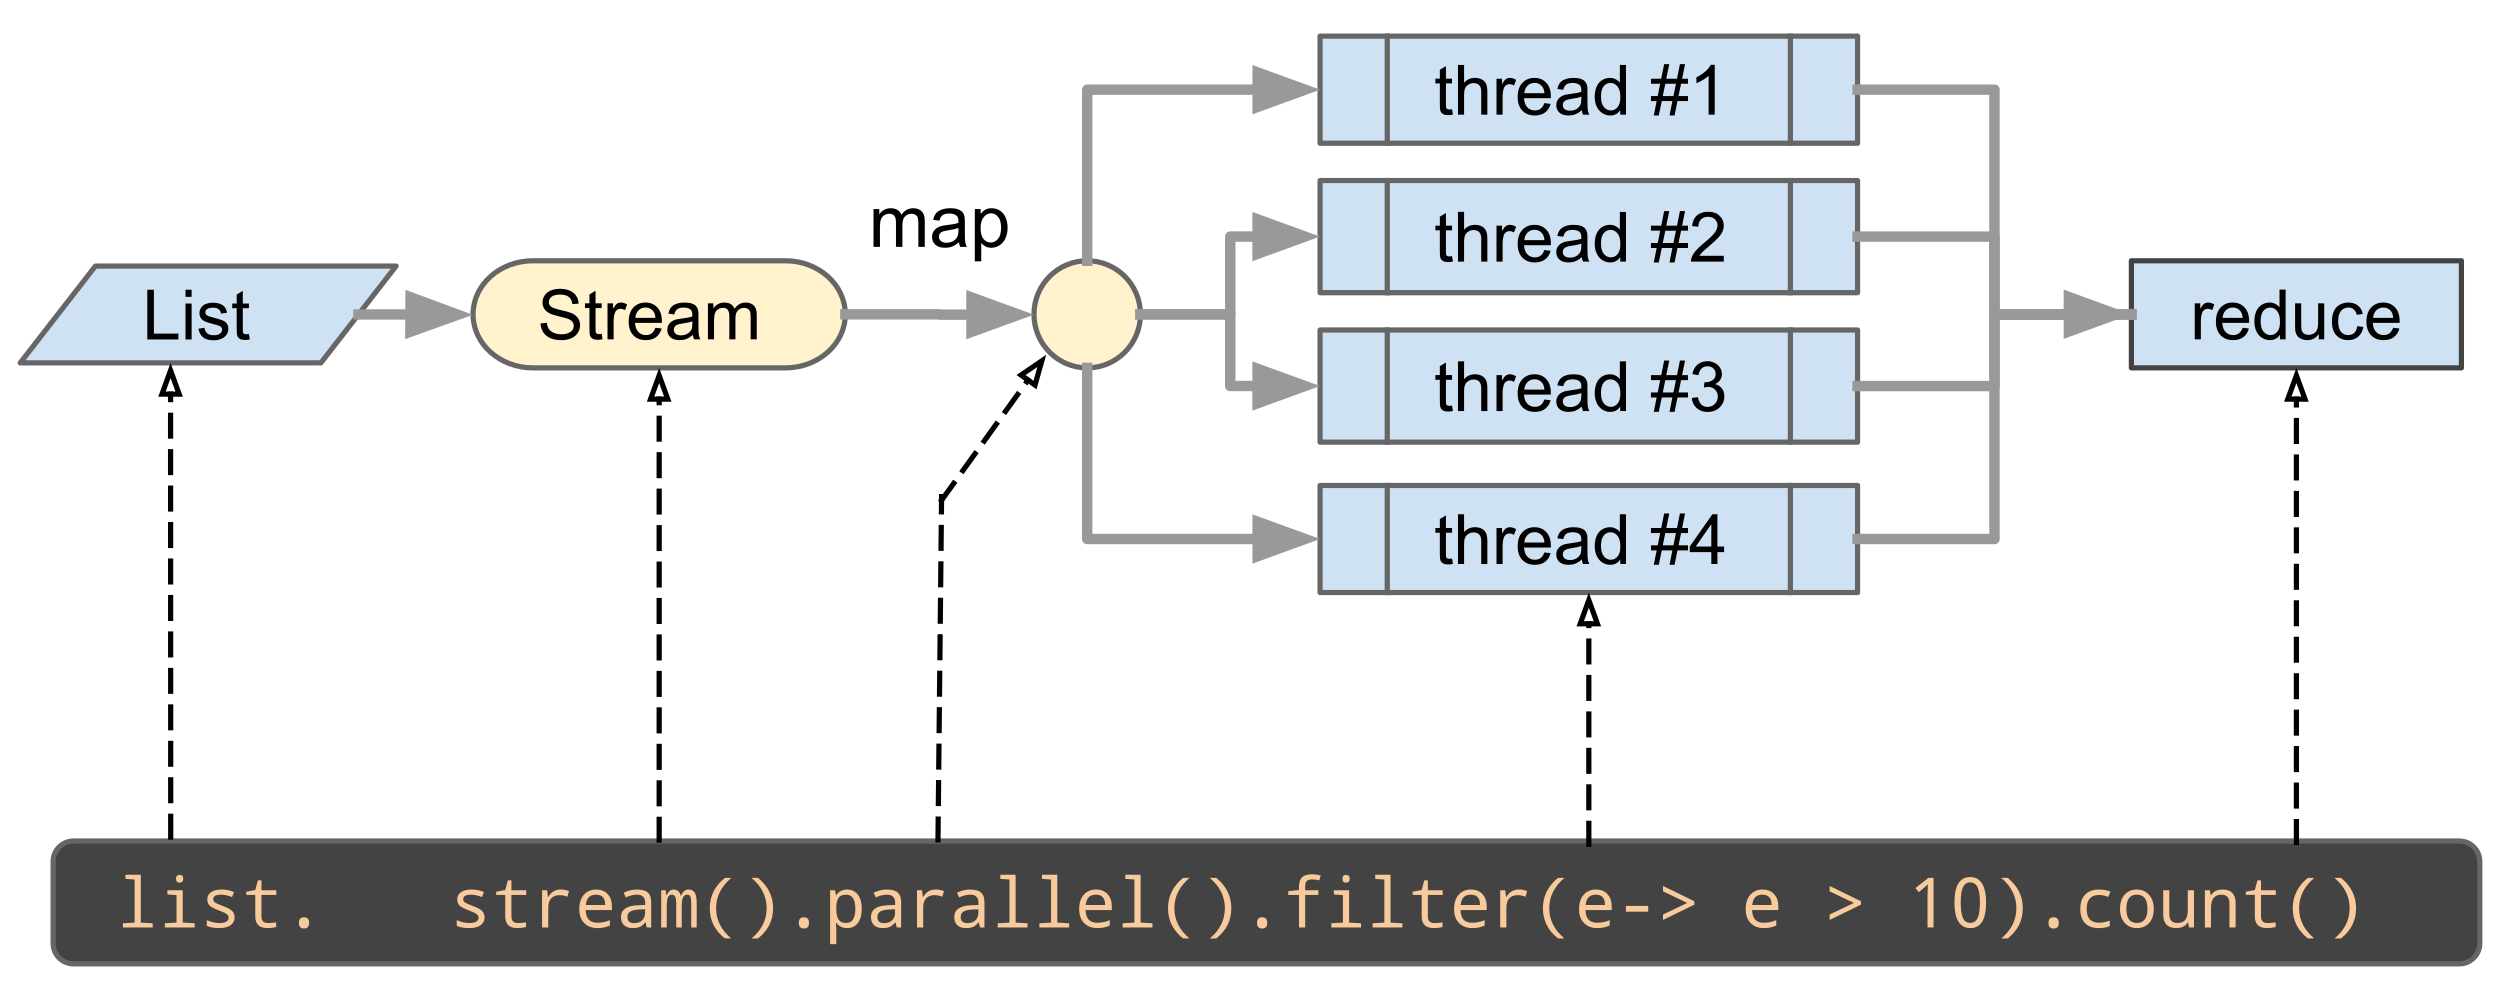 <svg version="1.1" viewBox="0.0 0.0 480.0 192.0" fill="none" stroke="none" stroke-linecap="square" stroke-miterlimit="10" xmlns:xlink="http://www.w3.org/1999/xlink" xmlns="http://www.w3.org/2000/svg"><rect x="0.0" y="0.0" width="480.0" height="192.0" fill="#808080" stroke="none"/><clipPath id="p.0"><path d="m0 0l480.0 0l0 192.0l-480.0 0l0 -192.0z" clip-rule="nonzero"/></clipPath><g clip-path="url(#p.0)"><path fill="#000000" fill-opacity="0.0" d="m0 0l480.0 0l0 192.0l-480.0 0z" fill-rule="evenodd"/><path fill="#ffffff" d="m0 0l480.0 0l0 192.0l-480.0 0z" fill-rule="evenodd"/><path fill="#cfe2f3" d="m3.882 69.673l14.432 -18.583l57.728 0l-14.432 18.583z" fill-rule="evenodd"/><path stroke="#666666" stroke-width="1.0" stroke-linejoin="round" stroke-linecap="butt" d="m3.882 69.673l14.432 -18.583l57.728 0l-14.432 18.583z" fill-rule="evenodd"/><path fill="#000000" d="m28.283 65.182l0 -9.547l1.266 0l0 8.422l4.703 0l0 1.125l-5.969 0zm7.334 -8.188l0 -1.359l1.172 0l0 1.359l-1.172 0zm0 8.188l0 -6.906l1.172 0l0 6.906l-1.172 0zm2.477 -2.063l1.156 -0.188q0.109 0.703 0.547 1.078q0.453 0.359 1.25 0.359q0.812 0 1.203 -0.328q0.391 -0.328 0.391 -0.766q0 -0.391 -0.359 -0.625q-0.234 -0.156 -1.188 -0.391q-1.297 -0.328 -1.797 -0.562q-0.484 -0.25 -0.75 -0.656q-0.25 -0.422 -0.25 -0.938q0 -0.453 0.203 -0.844q0.219 -0.406 0.578 -0.672q0.281 -0.188 0.75 -0.328q0.469 -0.141 1.016 -0.141q0.812 0 1.422 0.234q0.609 0.234 0.906 0.641q0.297 0.391 0.406 1.062l-1.141 0.156q-0.078 -0.531 -0.453 -0.828q-0.375 -0.312 -1.062 -0.312q-0.812 0 -1.156 0.266q-0.344 0.266 -0.344 0.625q0 0.234 0.141 0.422q0.156 0.188 0.453 0.312q0.172 0.062 1.031 0.297q1.25 0.328 1.734 0.547q0.5 0.203 0.781 0.609q0.281 0.406 0.281 1.0q0 0.594 -0.344 1.109q-0.344 0.516 -1.0 0.797q-0.641 0.281 -1.453 0.281q-1.344 0 -2.047 -0.562q-0.703 -0.562 -0.906 -1.656zm9.695 1.016l0.172 1.031q-0.5 0.109 -0.891 0.109q-0.641 0 -1.0 -0.203q-0.344 -0.203 -0.484 -0.531q-0.141 -0.328 -0.141 -1.391l0 -3.969l-0.859 0l0 -0.906l0.859 0l0 -1.719l1.172 -0.703l0 2.422l1.172 0l0 0.906l-1.172 0l0 4.047q0 0.5 0.047 0.641q0.062 0.141 0.203 0.234q0.141 0.078 0.406 0.078q0.203 0 0.516 -0.047z" fill-rule="nonzero"/><path fill="#fff2cc" d="m102.321 50.07l48.48 0l0 0c6.351 0 11.499 4.603 11.499 10.281c0 5.678 -5.148 10.281 -11.499 10.281l-48.48 0l0 0c-6.351 0 -11.499 -4.603 -11.499 -10.281c0 -5.678 5.148 -10.281 11.499 -10.281z" fill-rule="evenodd"/><path stroke="#666666" stroke-width="1.0" stroke-linejoin="round" stroke-linecap="butt" d="m102.321 50.07l48.48 0l0 0c6.351 0 11.499 4.603 11.499 10.281c0 5.678 -5.148 10.281 -11.499 10.281l-48.48 0l0 0c-6.351 0 -11.499 -4.603 -11.499 -10.281c0 -5.678 5.148 -10.281 11.499 -10.281z" fill-rule="evenodd"/><path fill="#000000" d="m103.784 62.088l1.203 -0.109q0.078 0.719 0.391 1.188q0.312 0.453 0.953 0.734q0.656 0.281 1.469 0.281q0.719 0 1.266 -0.219q0.562 -0.219 0.828 -0.578q0.266 -0.375 0.266 -0.828q0 -0.453 -0.266 -0.781q-0.25 -0.328 -0.844 -0.562q-0.391 -0.156 -1.703 -0.469q-1.312 -0.312 -1.844 -0.594q-0.672 -0.359 -1.016 -0.891q-0.328 -0.531 -0.328 -1.188q0 -0.719 0.406 -1.344q0.406 -0.625 1.188 -0.953q0.797 -0.328 1.766 -0.328q1.047 0 1.859 0.344q0.812 0.344 1.25 1.016q0.438 0.656 0.469 1.484l-1.203 0.094q-0.109 -0.906 -0.672 -1.359q-0.562 -0.469 -1.656 -0.469q-1.141 0 -1.672 0.422q-0.516 0.422 -0.516 1.016q0 0.516 0.359 0.844q0.375 0.328 1.906 0.688q1.547 0.344 2.109 0.594q0.844 0.391 1.234 0.984q0.391 0.578 0.391 1.359q0 0.75 -0.438 1.438q-0.422 0.672 -1.25 1.047q-0.812 0.359 -1.828 0.359q-1.297 0 -2.172 -0.375q-0.875 -0.375 -1.375 -1.125q-0.5 -0.766 -0.531 -1.719zm11.734 2.016l0.172 1.031q-0.5 0.109 -0.891 0.109q-0.641 0 -1.0 -0.203q-0.344 -0.203 -0.484 -0.531q-0.141 -0.328 -0.141 -1.391l0 -3.969l-0.859 0l0 -0.906l0.859 0l0 -1.719l1.172 -0.703l0 2.422l1.172 0l0 0.906l-1.172 0l0 4.047q0 0.5 0.047 0.641q0.062 0.141 0.203 0.234q0.141 0.078 0.406 0.078q0.203 0 0.516 -0.047zm1.125 1.047l0 -6.906l1.062 0l0 1.047q0.406 -0.734 0.734 -0.969q0.344 -0.234 0.766 -0.234q0.594 0 1.203 0.375l-0.406 1.078q-0.438 -0.25 -0.859 -0.25q-0.391 0 -0.703 0.234q-0.297 0.234 -0.422 0.641q-0.203 0.625 -0.203 1.359l0 3.625l-1.172 0zm9.188 -2.219l1.203 0.141q-0.281 1.062 -1.062 1.656q-0.766 0.578 -1.969 0.578q-1.516 0 -2.406 -0.938q-0.891 -0.937 -0.891 -2.609q0 -1.75 0.891 -2.703q0.906 -0.969 2.344 -0.969q1.391 0 2.266 0.938q0.875 0.938 0.875 2.656q0 0.109 0 0.312l-5.156 0q0.062 1.141 0.641 1.75q0.578 0.594 1.438 0.594q0.656 0 1.109 -0.328q0.453 -0.344 0.719 -1.078zm-3.844 -1.906l3.859 0q-0.078 -0.859 -0.438 -1.297q-0.562 -0.688 -1.453 -0.688q-0.812 0 -1.359 0.547q-0.547 0.531 -0.609 1.438zm11.037 3.266q-0.656 0.562 -1.266 0.797q-0.594 0.219 -1.281 0.219q-1.141 0 -1.75 -0.547q-0.609 -0.562 -0.609 -1.437q0 -0.5 0.219 -0.922q0.234 -0.422 0.609 -0.672q0.375 -0.25 0.844 -0.391q0.344 -0.078 1.047 -0.172q1.422 -0.172 2.094 -0.406q0 -0.234 0 -0.297q0 -0.719 -0.328 -1.016q-0.453 -0.391 -1.344 -0.391q-0.812 0 -1.219 0.297q-0.391 0.281 -0.578 1.016l-1.141 -0.156q0.156 -0.734 0.516 -1.188q0.359 -0.453 1.031 -0.688q0.672 -0.25 1.562 -0.25q0.891 0 1.438 0.203q0.562 0.203 0.812 0.531q0.266 0.312 0.375 0.797q0.047 0.297 0.047 1.078l0 1.562q0 1.625 0.078 2.062q0.078 0.438 0.297 0.828l-1.219 0q-0.188 -0.359 -0.234 -0.859zm-0.094 -2.609q-0.641 0.266 -1.922 0.438q-0.719 0.109 -1.016 0.25q-0.297 0.125 -0.469 0.375q-0.156 0.25 -0.156 0.547q0 0.469 0.344 0.781q0.359 0.312 1.047 0.312q0.672 0 1.203 -0.297q0.531 -0.297 0.781 -0.812q0.188 -0.391 0.188 -1.172l0 -0.422zm2.991 3.469l0 -6.906l1.047 0l0 0.969q0.328 -0.516 0.859 -0.812q0.547 -0.312 1.234 -0.312q0.781 0 1.266 0.312q0.484 0.312 0.688 0.891q0.828 -1.203 2.141 -1.203q1.031 0 1.578 0.578q0.562 0.562 0.562 1.734l0 4.75l-1.172 0l0 -4.359q0 -0.703 -0.125 -1.0q-0.109 -0.312 -0.406 -0.5q-0.297 -0.188 -0.703 -0.188q-0.719 0 -1.203 0.484q-0.484 0.484 -0.484 1.547l0 4.016l-1.172 0l0 -4.484q0 -0.781 -0.297 -1.172q-0.281 -0.391 -0.922 -0.391q-0.5 0 -0.922 0.266q-0.422 0.25 -0.609 0.75q-0.188 0.5 -0.188 1.453l0 3.578l-1.172 0z" fill-rule="nonzero"/><path fill="#fff2cc" d="m198.524 60.35l0 0c0 -5.679 4.576 -10.283 10.22 -10.283l0 0c2.711 0 5.31 1.083 7.227 3.012c1.917 1.929 2.994 4.544 2.994 7.272l0 0c0 5.679 -4.576 10.283 -10.22 10.283l0 0c-5.645 0 -10.22 -4.604 -10.22 -10.283z" fill-rule="evenodd"/><path stroke="#666666" stroke-width="1.0" stroke-linejoin="round" stroke-linecap="butt" d="m198.524 60.35l0 0c0 -5.679 4.576 -10.283 10.22 -10.283l0 0c2.711 0 5.31 1.083 7.227 3.012c1.917 1.929 2.994 4.544 2.994 7.272l0 0c0 5.679 -4.576 10.283 -10.22 10.283l0 0c-5.645 0 -10.22 -4.604 -10.22 -10.283z" fill-rule="evenodd"/><path fill="#cfe2f3" d="m253.454 6.934l103.199 0l0 20.567l-103.199 0z" fill-rule="evenodd"/><path fill="#000000" fill-opacity="0.0" d="m266.354 6.934l0 20.567m77.4 -20.567l0 20.567" fill-rule="evenodd"/><path fill="#000000" fill-opacity="0.0" d="m253.454 6.934l103.199 0l0 20.567l-103.199 0z" fill-rule="evenodd"/><path stroke="#666666" stroke-width="1.0" stroke-linejoin="round" stroke-linecap="butt" d="m266.354 6.934l0 20.567m77.4 -20.567l0 20.567" fill-rule="evenodd"/><path stroke="#666666" stroke-width="1.0" stroke-linejoin="round" stroke-linecap="butt" d="m253.454 6.934l103.199 0l0 20.567l-103.199 0z" fill-rule="evenodd"/><path fill="#000000" d="m278.791 20.971l0.172 1.031q-0.5 0.109 -0.891 0.109q-0.641 0 -1.0 -0.203q-0.344 -0.203 -0.484 -0.531q-0.141 -0.328 -0.141 -1.391l0 -3.969l-0.859 0l0 -0.906l0.859 0l0 -1.719l1.172 -0.703l0 2.422l1.172 0l0 0.906l-1.172 0l0 4.047q0 0.5 0.047 0.641q0.062 0.141 0.203 0.234q0.141 0.078 0.406 0.078q0.203 0 0.516 -0.047zm1.14 1.047l0 -9.547l1.172 0l0 3.422q0.828 -0.938 2.078 -0.938q0.766 0 1.328 0.297q0.562 0.297 0.812 0.844q0.25 0.531 0.25 1.547l0 4.375l-1.172 0l0 -4.375q0 -0.891 -0.391 -1.281q-0.375 -0.406 -1.078 -0.406q-0.516 0 -0.984 0.281q-0.453 0.266 -0.656 0.734q-0.188 0.453 -0.188 1.266l0 3.781l-1.172 0zm7.397 0l0 -6.906l1.062 0l0 1.047q0.406 -0.734 0.734 -0.969q0.344 -0.234 0.766 -0.234q0.594 0 1.203 0.375l-0.406 1.078q-0.438 -0.25 -0.859 -0.25q-0.391 0 -0.703 0.234q-0.297 0.234 -0.422 0.641q-0.203 0.625 -0.203 1.359l0 3.625l-1.172 0zm9.188 -2.219l1.203 0.141q-0.281 1.062 -1.062 1.656q-0.766 0.578 -1.969 0.578q-1.516 0 -2.406 -0.938q-0.891 -0.938 -0.891 -2.609q0 -1.75 0.891 -2.703q0.906 -0.969 2.344 -0.969q1.391 0 2.266 0.938q0.875 0.937 0.875 2.656q0 0.109 0 0.312l-5.156 0q0.062 1.141 0.641 1.75q0.578 0.594 1.438 0.594q0.656 0 1.109 -0.328q0.453 -0.344 0.719 -1.078zm-3.844 -1.906l3.859 0q-0.078 -0.859 -0.438 -1.297q-0.562 -0.687 -1.453 -0.687q-0.812 0 -1.359 0.547q-0.547 0.531 -0.609 1.438zm11.037 3.266q-0.656 0.562 -1.266 0.797q-0.594 0.219 -1.281 0.219q-1.141 0 -1.75 -0.547q-0.609 -0.562 -0.609 -1.438q0 -0.5 0.219 -0.922q0.234 -0.422 0.609 -0.672q0.375 -0.25 0.844 -0.391q0.344 -0.078 1.047 -0.172q1.422 -0.172 2.094 -0.406q0 -0.234 0 -0.297q0 -0.719 -0.328 -1.016q-0.453 -0.391 -1.344 -0.391q-0.812 0 -1.219 0.297q-0.391 0.281 -0.578 1.016l-1.141 -0.156q0.156 -0.734 0.516 -1.187q0.359 -0.453 1.031 -0.688q0.672 -0.25 1.562 -0.25q0.891 0 1.438 0.203q0.562 0.203 0.812 0.531q0.266 0.312 0.375 0.797q0.047 0.297 0.047 1.078l0 1.562q0 1.625 0.078 2.062q0.078 0.438 0.297 0.828l-1.219 0q-0.188 -0.359 -0.234 -0.859zm-0.094 -2.609q-0.641 0.266 -1.922 0.438q-0.719 0.109 -1.016 0.25q-0.297 0.125 -0.469 0.375q-0.156 0.25 -0.156 0.547q0 0.469 0.344 0.781q0.359 0.312 1.047 0.312q0.672 0 1.203 -0.297q0.531 -0.297 0.781 -0.812q0.188 -0.391 0.188 -1.172l0 -0.422zm7.475 3.469l0 -0.875q-0.656 1.031 -1.938 1.031q-0.812 0 -1.516 -0.453q-0.688 -0.453 -1.078 -1.266q-0.375 -0.828 -0.375 -1.891q0 -1.031 0.344 -1.875q0.344 -0.844 1.031 -1.281q0.703 -0.453 1.547 -0.453q0.625 0 1.109 0.266q0.5 0.25 0.797 0.672l0 -3.422l1.172 0l0 9.547l-1.094 0zm-3.703 -3.453q0 1.328 0.562 1.984q0.562 0.656 1.328 0.656q0.766 0 1.297 -0.625q0.531 -0.625 0.531 -1.906q0 -1.422 -0.547 -2.078q-0.547 -0.672 -1.344 -0.672q-0.781 0 -1.312 0.641q-0.516 0.625 -0.516 2.0zm10.131 3.609l0.562 -2.766l-1.094 0l0 -0.969l1.297 0l0.469 -2.359l-1.766 0l0 -0.969l1.969 0l0.562 -2.797l0.984 0l-0.578 2.797l2.062 0l0.562 -2.797l0.984 0l-0.562 2.797l1.125 0l0 0.969l-1.328 0l-0.484 2.359l1.812 0l0 0.969l-2.016 0l-0.562 2.766l-0.969 0l0.547 -2.766l-2.031 0l-0.578 2.766l-0.969 0zm1.734 -3.734l2.047 0l0.484 -2.359l-2.047 0l-0.484 2.359zm9.975 3.578l-1.172 0l0 -7.469q-0.422 0.406 -1.109 0.812q-0.688 0.406 -1.234 0.609l0 -1.141q0.984 -0.453 1.719 -1.109q0.734 -0.672 1.031 -1.281l0.766 0l0 9.578z" fill-rule="nonzero"/><path fill="#cfe2f3" d="m409.228 50.069l63.362 0l0 20.562l-63.362 0z" fill-rule="evenodd"/><path stroke="#434343" stroke-width="1.0" stroke-linejoin="round" stroke-linecap="butt" d="m409.228 50.069l63.362 0l0 20.562l-63.362 0z" fill-rule="evenodd"/><path fill="#000000" d="m421.393 65.15l0 -6.906l1.062 0l0 1.047q0.406 -0.734 0.734 -0.969q0.344 -0.234 0.766 -0.234q0.594 0 1.203 0.375l-0.406 1.078q-0.438 -0.25 -0.859 -0.25q-0.391 0 -0.703 0.234q-0.297 0.234 -0.422 0.641q-0.203 0.625 -0.203 1.359l0 3.625l-1.172 0zm9.188 -2.219l1.203 0.141q-0.281 1.062 -1.062 1.656q-0.766 0.578 -1.969 0.578q-1.516 0 -2.406 -0.938q-0.891 -0.938 -0.891 -2.609q0 -1.75 0.891 -2.703q0.906 -0.969 2.344 -0.969q1.391 0 2.266 0.938q0.875 0.938 0.875 2.656q0 0.109 0 0.312l-5.156 0q0.062 1.141 0.641 1.75q0.578 0.594 1.438 0.594q0.656 0 1.109 -0.328q0.453 -0.344 0.719 -1.078zm-3.844 -1.906l3.859 0q-0.078 -0.859 -0.438 -1.297q-0.562 -0.688 -1.453 -0.688q-0.812 0 -1.359 0.547q-0.547 0.531 -0.609 1.438zm11.006 4.125l0 -0.875q-0.656 1.031 -1.938 1.031q-0.812 0 -1.516 -0.453q-0.688 -0.453 -1.078 -1.266q-0.375 -0.828 -0.375 -1.891q0 -1.031 0.344 -1.875q0.344 -0.844 1.031 -1.281q0.703 -0.453 1.547 -0.453q0.625 0 1.109 0.266q0.5 0.25 0.797 0.672l0 -3.422l1.172 0l0 9.547l-1.094 0zm-3.703 -3.453q0 1.328 0.562 1.984q0.562 0.656 1.328 0.656q0.766 0 1.297 -0.625q0.531 -0.625 0.531 -1.906q0 -1.422 -0.547 -2.078q-0.547 -0.672 -1.344 -0.672q-0.781 0 -1.312 0.641q-0.516 0.625 -0.516 2.0zm11.162 3.453l0 -1.016q-0.812 1.172 -2.188 1.172q-0.609 0 -1.141 -0.234q-0.531 -0.234 -0.797 -0.578q-0.25 -0.359 -0.359 -0.875q-0.062 -0.344 -0.062 -1.094l0 -4.281l1.172 0l0 3.828q0 0.922 0.062 1.234q0.109 0.469 0.469 0.734q0.359 0.25 0.891 0.25q0.516 0 0.984 -0.266q0.469 -0.266 0.656 -0.734q0.188 -0.469 0.188 -1.344l0 -3.703l1.172 0l0 6.906l-1.047 0zm7.397 -2.531l1.156 0.156q-0.188 1.188 -0.969 1.859q-0.781 0.672 -1.922 0.672q-1.406 0 -2.281 -0.922q-0.859 -0.938 -0.859 -2.656q0 -1.125 0.375 -1.969q0.375 -0.844 1.125 -1.25q0.766 -0.422 1.656 -0.422q1.125 0 1.844 0.578q0.719 0.562 0.922 1.609l-1.141 0.172q-0.172 -0.703 -0.594 -1.047q-0.406 -0.359 -0.984 -0.359q-0.891 0 -1.453 0.641q-0.547 0.641 -0.547 2.0q0 1.406 0.531 2.031q0.547 0.625 1.406 0.625q0.688 0 1.141 -0.422q0.469 -0.422 0.594 -1.297zm6.883 0.312l1.203 0.141q-0.281 1.062 -1.062 1.656q-0.766 0.578 -1.969 0.578q-1.516 0 -2.406 -0.938q-0.891 -0.938 -0.891 -2.609q0 -1.75 0.891 -2.703q0.906 -0.969 2.344 -0.969q1.391 0 2.266 0.938q0.875 0.938 0.875 2.656q0 0.109 0 0.312l-5.156 0q0.062 1.141 0.641 1.75q0.578 0.594 1.438 0.594q0.656 0 1.109 -0.328q0.453 -0.344 0.719 -1.078zm-3.844 -1.906l3.859 0q-0.078 -0.859 -0.438 -1.297q-0.562 -0.688 -1.453 -0.688q-0.812 0 -1.359 0.547q-0.547 0.531 -0.609 1.438z" fill-rule="nonzero"/><path fill="#000000" fill-opacity="0.0" d="m208.744 50.067l0 -32.85l44.724 0" fill-rule="evenodd"/><path stroke="#999999" stroke-width="2.0" stroke-linejoin="round" stroke-linecap="butt" d="m208.744 50.067l0 -32.85l32.724 0" fill-rule="evenodd"/><path fill="#999999" stroke="#999999" stroke-width="2.0" stroke-linecap="butt" d="m241.469 20.52l9.076 -3.303l-9.076 -3.303z" fill-rule="evenodd"/><path fill="#cfe2f3" d="m253.454 34.664l103.199 0l0 21.533l-103.199 0z" fill-rule="evenodd"/><path fill="#000000" fill-opacity="0.0" d="m266.354 34.664l0 21.533m77.4 -21.533l0 21.533" fill-rule="evenodd"/><path fill="#000000" fill-opacity="0.0" d="m253.454 34.664l103.199 0l0 21.533l-103.199 0z" fill-rule="evenodd"/><path stroke="#666666" stroke-width="1.0" stroke-linejoin="round" stroke-linecap="butt" d="m266.354 34.664l0 21.533m77.4 -21.533l0 21.533" fill-rule="evenodd"/><path stroke="#666666" stroke-width="1.0" stroke-linejoin="round" stroke-linecap="butt" d="m253.454 34.664l103.199 0l0 21.533l-103.199 0z" fill-rule="evenodd"/><path fill="#000000" d="m278.791 49.184l0.172 1.031q-0.5 0.109 -0.891 0.109q-0.641 0 -1.0 -0.203q-0.344 -0.203 -0.484 -0.531q-0.141 -0.328 -0.141 -1.391l0 -3.969l-0.859 0l0 -0.906l0.859 0l0 -1.719l1.172 -0.703l0 2.422l1.172 0l0 0.906l-1.172 0l0 4.047q0 0.5 0.047 0.641q0.062 0.141 0.203 0.234q0.141 0.078 0.406 0.078q0.203 0 0.516 -0.047zm1.14 1.047l0 -9.547l1.172 0l0 3.422q0.828 -0.938 2.078 -0.938q0.766 0 1.328 0.297q0.562 0.297 0.812 0.844q0.25 0.531 0.25 1.547l0 4.375l-1.172 0l0 -4.375q0 -0.891 -0.391 -1.281q-0.375 -0.406 -1.078 -0.406q-0.516 0 -0.984 0.281q-0.453 0.266 -0.656 0.734q-0.188 0.453 -0.188 1.266l0 3.781l-1.172 0zm7.397 0l0 -6.906l1.062 0l0 1.047q0.406 -0.734 0.734 -0.969q0.344 -0.234 0.766 -0.234q0.594 0 1.203 0.375l-0.406 1.078q-0.438 -0.25 -0.859 -0.25q-0.391 0 -0.703 0.234q-0.297 0.234 -0.422 0.641q-0.203 0.625 -0.203 1.359l0 3.625l-1.172 0zm9.188 -2.219l1.203 0.141q-0.281 1.062 -1.062 1.656q-0.766 0.578 -1.969 0.578q-1.516 0 -2.406 -0.938q-0.891 -0.938 -0.891 -2.609q0 -1.75 0.891 -2.703q0.906 -0.969 2.344 -0.969q1.391 0 2.266 0.938q0.875 0.938 0.875 2.656q0 0.109 0 0.312l-5.156 0q0.062 1.141 0.641 1.75q0.578 0.594 1.438 0.594q0.656 0 1.109 -0.328q0.453 -0.344 0.719 -1.078zm-3.844 -1.906l3.859 0q-0.078 -0.859 -0.438 -1.297q-0.562 -0.688 -1.453 -0.688q-0.812 0 -1.359 0.547q-0.547 0.531 -0.609 1.438zm11.037 3.266q-0.656 0.562 -1.266 0.797q-0.594 0.219 -1.281 0.219q-1.141 0 -1.75 -0.547q-0.609 -0.562 -0.609 -1.438q0 -0.5 0.219 -0.922q0.234 -0.422 0.609 -0.672q0.375 -0.25 0.844 -0.391q0.344 -0.078 1.047 -0.172q1.422 -0.172 2.094 -0.406q0 -0.234 0 -0.297q0 -0.719 -0.328 -1.016q-0.453 -0.391 -1.344 -0.391q-0.812 0 -1.219 0.297q-0.391 0.281 -0.578 1.016l-1.141 -0.156q0.156 -0.734 0.516 -1.188q0.359 -0.453 1.031 -0.688q0.672 -0.25 1.562 -0.25q0.891 0 1.438 0.203q0.562 0.203 0.812 0.531q0.266 0.312 0.375 0.797q0.047 0.297 0.047 1.078l0 1.562q0 1.625 0.078 2.062q0.078 0.438 0.297 0.828l-1.219 0q-0.188 -0.359 -0.234 -0.859zm-0.094 -2.609q-0.641 0.266 -1.922 0.438q-0.719 0.109 -1.016 0.25q-0.297 0.125 -0.469 0.375q-0.156 0.25 -0.156 0.547q0 0.469 0.344 0.781q0.359 0.312 1.047 0.312q0.672 0 1.203 -0.297q0.531 -0.297 0.781 -0.812q0.188 -0.391 0.188 -1.172l0 -0.422zm7.475 3.469l0 -0.875q-0.656 1.031 -1.938 1.031q-0.812 0 -1.516 -0.453q-0.688 -0.453 -1.078 -1.266q-0.375 -0.828 -0.375 -1.891q0 -1.031 0.344 -1.875q0.344 -0.844 1.031 -1.281q0.703 -0.453 1.547 -0.453q0.625 0 1.109 0.266q0.5 0.25 0.797 0.672l0 -3.422l1.172 0l0 9.547l-1.094 0zm-3.703 -3.453q0 1.328 0.562 1.984q0.562 0.656 1.328 0.656q0.766 0 1.297 -0.625q0.531 -0.625 0.531 -1.906q0 -1.422 -0.547 -2.078q-0.547 -0.672 -1.344 -0.672q-0.781 0 -1.312 0.641q-0.516 0.625 -0.516 2.0zm10.131 3.609l0.562 -2.766l-1.094 0l0 -0.969l1.297 0l0.469 -2.359l-1.766 0l0 -0.969l1.969 0l0.562 -2.797l0.984 0l-0.578 2.797l2.062 0l0.562 -2.797l0.984 0l-0.562 2.797l1.125 0l0 0.969l-1.328 0l-0.484 2.359l1.812 0l0 0.969l-2.016 0l-0.562 2.766l-0.969 0l0.547 -2.766l-2.031 0l-0.578 2.766l-0.969 0zm1.734 -3.734l2.047 0l0.484 -2.359l-2.047 0l-0.484 2.359zm11.709 2.453l0 1.125l-6.297 0q-0.016 -0.422 0.141 -0.812q0.234 -0.641 0.766 -1.266q0.531 -0.625 1.531 -1.453q1.562 -1.266 2.109 -2.016q0.547 -0.75 0.547 -1.406q0 -0.703 -0.5 -1.172q-0.5 -0.484 -1.297 -0.484q-0.859 0 -1.375 0.516q-0.5 0.5 -0.5 1.391l-1.203 -0.109q0.125 -1.359 0.922 -2.062q0.812 -0.703 2.172 -0.703q1.375 0 2.172 0.766q0.812 0.75 0.812 1.875q0 0.578 -0.234 1.141q-0.234 0.547 -0.781 1.156q-0.547 0.609 -1.812 1.672q-1.047 0.891 -1.359 1.219q-0.297 0.312 -0.484 0.625l4.672 0z" fill-rule="nonzero"/><path fill="#cfe2f3" d="m253.454 63.36l103.199 0l0 21.533l-103.199 0z" fill-rule="evenodd"/><path fill="#000000" fill-opacity="0.0" d="m266.354 63.36l0 21.533m77.4 -21.533l0 21.533" fill-rule="evenodd"/><path fill="#000000" fill-opacity="0.0" d="m253.454 63.36l103.199 0l0 21.533l-103.199 0z" fill-rule="evenodd"/><path stroke="#666666" stroke-width="1.0" stroke-linejoin="round" stroke-linecap="butt" d="m266.354 63.36l0 21.533m77.4 -21.533l0 21.533" fill-rule="evenodd"/><path stroke="#666666" stroke-width="1.0" stroke-linejoin="round" stroke-linecap="butt" d="m253.454 63.36l103.199 0l0 21.533l-103.199 0z" fill-rule="evenodd"/><path fill="#000000" d="m278.791 77.879l0.172 1.031q-0.5 0.109 -0.891 0.109q-0.641 0 -1.0 -0.203q-0.344 -0.203 -0.484 -0.531q-0.141 -0.328 -0.141 -1.391l0 -3.969l-0.859 0l0 -0.906l0.859 0l0 -1.719l1.172 -0.703l0 2.422l1.172 0l0 0.906l-1.172 0l0 4.047q0 0.5 0.047 0.641q0.062 0.141 0.203 0.234q0.141 0.078 0.406 0.078q0.203 0 0.516 -0.047zm1.14 1.047l0 -9.547l1.172 0l0 3.422q0.828 -0.938 2.078 -0.938q0.766 0 1.328 0.297q0.562 0.297 0.812 0.844q0.25 0.531 0.25 1.547l0 4.375l-1.172 0l0 -4.375q0 -0.891 -0.391 -1.281q-0.375 -0.406 -1.078 -0.406q-0.516 0 -0.984 0.281q-0.453 0.266 -0.656 0.734q-0.188 0.453 -0.188 1.266l0 3.781l-1.172 0zm7.397 0l0 -6.906l1.062 0l0 1.047q0.406 -0.734 0.734 -0.969q0.344 -0.234 0.766 -0.234q0.594 0 1.203 0.375l-0.406 1.078q-0.438 -0.25 -0.859 -0.25q-0.391 0 -0.703 0.234q-0.297 0.234 -0.422 0.641q-0.203 0.625 -0.203 1.359l0 3.625l-1.172 0zm9.188 -2.219l1.203 0.141q-0.281 1.062 -1.062 1.656q-0.766 0.578 -1.969 0.578q-1.516 0 -2.406 -0.938q-0.891 -0.938 -0.891 -2.609q0 -1.75 0.891 -2.703q0.906 -0.969 2.344 -0.969q1.391 0 2.266 0.938q0.875 0.938 0.875 2.656q0 0.109 0 0.312l-5.156 0q0.062 1.141 0.641 1.75q0.578 0.594 1.438 0.594q0.656 0 1.109 -0.328q0.453 -0.344 0.719 -1.078zm-3.844 -1.906l3.859 0q-0.078 -0.859 -0.438 -1.297q-0.562 -0.688 -1.453 -0.688q-0.812 0 -1.359 0.547q-0.547 0.531 -0.609 1.438zm11.037 3.266q-0.656 0.562 -1.266 0.797q-0.594 0.219 -1.281 0.219q-1.141 0 -1.75 -0.547q-0.609 -0.562 -0.609 -1.438q0 -0.5 0.219 -0.922q0.234 -0.422 0.609 -0.672q0.375 -0.25 0.844 -0.391q0.344 -0.078 1.047 -0.172q1.422 -0.172 2.094 -0.406q0 -0.234 0 -0.297q0 -0.719 -0.328 -1.016q-0.453 -0.391 -1.344 -0.391q-0.812 0 -1.219 0.297q-0.391 0.281 -0.578 1.016l-1.141 -0.156q0.156 -0.734 0.516 -1.188q0.359 -0.453 1.031 -0.688q0.672 -0.25 1.562 -0.25q0.891 0 1.438 0.203q0.562 0.203 0.812 0.531q0.266 0.312 0.375 0.797q0.047 0.297 0.047 1.078l0 1.562q0 1.625 0.078 2.062q0.078 0.438 0.297 0.828l-1.219 0q-0.188 -0.359 -0.234 -0.859zm-0.094 -2.609q-0.641 0.266 -1.922 0.438q-0.719 0.109 -1.016 0.25q-0.297 0.125 -0.469 0.375q-0.156 0.25 -0.156 0.547q0 0.469 0.344 0.781q0.359 0.312 1.047 0.312q0.672 0 1.203 -0.297q0.531 -0.297 0.781 -0.812q0.188 -0.391 0.188 -1.172l0 -0.422zm7.475 3.469l0 -0.875q-0.656 1.031 -1.938 1.031q-0.812 0 -1.516 -0.453q-0.688 -0.453 -1.078 -1.266q-0.375 -0.828 -0.375 -1.891q0 -1.031 0.344 -1.875q0.344 -0.844 1.031 -1.281q0.703 -0.453 1.547 -0.453q0.625 0 1.109 0.266q0.5 0.25 0.797 0.672l0 -3.422l1.172 0l0 9.547l-1.094 0zm-3.703 -3.453q0 1.328 0.562 1.984q0.562 0.656 1.328 0.656q0.766 0 1.297 -0.625q0.531 -0.625 0.531 -1.906q0 -1.422 -0.547 -2.078q-0.547 -0.672 -1.344 -0.672q-0.781 0 -1.312 0.641q-0.516 0.625 -0.516 2.0zm10.131 3.609l0.562 -2.766l-1.094 0l0 -0.969l1.297 0l0.469 -2.359l-1.766 0l0 -0.969l1.969 0l0.562 -2.797l0.984 0l-0.578 2.797l2.062 0l0.562 -2.797l0.984 0l-0.562 2.797l1.125 0l0 0.969l-1.328 0l-0.484 2.359l1.812 0l0 0.969l-2.016 0l-0.562 2.766l-0.969 0l0.547 -2.766l-2.031 0l-0.578 2.766l-0.969 0zm1.734 -3.734l2.047 0l0.484 -2.359l-2.047 0l-0.484 2.359zm5.569 1.062l1.172 -0.156q0.203 1.0 0.688 1.438q0.484 0.438 1.172 0.438q0.828 0 1.391 -0.578q0.578 -0.578 0.578 -1.422q0 -0.797 -0.531 -1.312q-0.516 -0.531 -1.328 -0.531q-0.344 0 -0.828 0.125l0.125 -1.031q0.125 0.016 0.188 0.016q0.75 0 1.344 -0.391q0.609 -0.391 0.609 -1.203q0 -0.641 -0.438 -1.062q-0.438 -0.422 -1.125 -0.422q-0.688 0 -1.141 0.438q-0.453 0.422 -0.594 1.281l-1.172 -0.219q0.219 -1.172 0.984 -1.812q0.766 -0.656 1.891 -0.656q0.781 0 1.438 0.344q0.656 0.328 1.0 0.906q0.359 0.578 0.359 1.234q0 0.609 -0.344 1.125q-0.328 0.5 -0.969 0.797q0.844 0.203 1.312 0.828q0.469 0.609 0.469 1.531q0 1.25 -0.922 2.125q-0.906 0.859 -2.297 0.859q-1.25 0 -2.094 -0.75q-0.828 -0.75 -0.938 -1.938z" fill-rule="nonzero"/><path fill="#cfe2f3" d="m253.454 93.206l103.199 0l0 20.562l-103.199 0z" fill-rule="evenodd"/><path fill="#000000" fill-opacity="0.0" d="m266.354 93.206l0 20.562m77.4 -20.562l0 20.562" fill-rule="evenodd"/><path fill="#000000" fill-opacity="0.0" d="m253.454 93.206l103.199 0l0 20.562l-103.199 0z" fill-rule="evenodd"/><path stroke="#666666" stroke-width="1.0" stroke-linejoin="round" stroke-linecap="butt" d="m266.354 93.206l0 20.562m77.4 -20.562l0 20.562" fill-rule="evenodd"/><path stroke="#666666" stroke-width="1.0" stroke-linejoin="round" stroke-linecap="butt" d="m253.454 93.206l103.199 0l0 20.562l-103.199 0z" fill-rule="evenodd"/><path fill="#000000" d="m278.791 107.24l0.172 1.031q-0.5 0.109 -0.891 0.109q-0.641 0 -1.0 -0.203q-0.344 -0.203 -0.484 -0.531q-0.141 -0.328 -0.141 -1.391l0 -3.969l-0.859 0l0 -0.906l0.859 0l0 -1.719l1.172 -0.703l0 2.422l1.172 0l0 0.906l-1.172 0l0 4.047q0 0.5 0.047 0.641q0.062 0.141 0.203 0.234q0.141 0.078 0.406 0.078q0.203 0 0.516 -0.047zm1.14 1.047l0 -9.547l1.172 0l0 3.422q0.828 -0.938 2.078 -0.938q0.766 0 1.328 0.297q0.562 0.297 0.812 0.844q0.25 0.531 0.25 1.547l0 4.375l-1.172 0l0 -4.375q0 -0.891 -0.391 -1.281q-0.375 -0.406 -1.078 -0.406q-0.516 0 -0.984 0.281q-0.453 0.266 -0.656 0.734q-0.188 0.453 -0.188 1.266l0 3.781l-1.172 0zm7.397 0l0 -6.906l1.062 0l0 1.047q0.406 -0.734 0.734 -0.969q0.344 -0.234 0.766 -0.234q0.594 0 1.203 0.375l-0.406 1.078q-0.438 -0.25 -0.859 -0.25q-0.391 0 -0.703 0.234q-0.297 0.234 -0.422 0.641q-0.203 0.625 -0.203 1.359l0 3.625l-1.172 0zm9.188 -2.219l1.203 0.141q-0.281 1.062 -1.062 1.656q-0.766 0.578 -1.969 0.578q-1.516 0 -2.406 -0.938q-0.891 -0.938 -0.891 -2.609q0 -1.75 0.891 -2.703q0.906 -0.969 2.344 -0.969q1.391 0 2.266 0.938q0.875 0.938 0.875 2.656q0 0.109 0 0.312l-5.156 0q0.062 1.141 0.641 1.75q0.578 0.594 1.438 0.594q0.656 0 1.109 -0.328q0.453 -0.344 0.719 -1.078zm-3.844 -1.906l3.859 0q-0.078 -0.859 -0.438 -1.297q-0.562 -0.688 -1.453 -0.688q-0.812 0 -1.359 0.547q-0.547 0.531 -0.609 1.438zm11.037 3.266q-0.656 0.562 -1.266 0.797q-0.594 0.219 -1.281 0.219q-1.141 0 -1.75 -0.547q-0.609 -0.562 -0.609 -1.438q0 -0.5 0.219 -0.922q0.234 -0.422 0.609 -0.672q0.375 -0.25 0.844 -0.391q0.344 -0.078 1.047 -0.172q1.422 -0.172 2.094 -0.406q0 -0.234 0 -0.297q0 -0.719 -0.328 -1.016q-0.453 -0.391 -1.344 -0.391q-0.812 0 -1.219 0.297q-0.391 0.281 -0.578 1.016l-1.141 -0.156q0.156 -0.734 0.516 -1.188q0.359 -0.453 1.031 -0.688q0.672 -0.25 1.562 -0.25q0.891 0 1.438 0.203q0.562 0.203 0.812 0.531q0.266 0.312 0.375 0.797q0.047 0.297 0.047 1.078l0 1.562q0 1.625 0.078 2.062q0.078 0.438 0.297 0.828l-1.219 0q-0.188 -0.359 -0.234 -0.859zm-0.094 -2.609q-0.641 0.266 -1.922 0.438q-0.719 0.109 -1.016 0.25q-0.297 0.125 -0.469 0.375q-0.156 0.25 -0.156 0.547q0 0.469 0.344 0.781q0.359 0.312 1.047 0.312q0.672 0 1.203 -0.297q0.531 -0.297 0.781 -0.812q0.188 -0.391 0.188 -1.172l0 -0.422zm7.475 3.469l0 -0.875q-0.656 1.031 -1.938 1.031q-0.812 0 -1.516 -0.453q-0.688 -0.453 -1.078 -1.266q-0.375 -0.828 -0.375 -1.891q0 -1.031 0.344 -1.875q0.344 -0.844 1.031 -1.281q0.703 -0.453 1.547 -0.453q0.625 0 1.109 0.266q0.5 0.25 0.797 0.672l0 -3.422l1.172 0l0 9.547l-1.094 0zm-3.703 -3.453q0 1.328 0.562 1.984q0.562 0.656 1.328 0.656q0.766 0 1.297 -0.625q0.531 -0.625 0.531 -1.906q0 -1.422 -0.547 -2.078q-0.547 -0.672 -1.344 -0.672q-0.781 0 -1.312 0.641q-0.516 0.625 -0.516 2.0zm10.131 3.609l0.562 -2.766l-1.094 0l0 -0.969l1.297 0l0.469 -2.359l-1.766 0l0 -0.969l1.969 0l0.562 -2.797l0.984 0l-0.578 2.797l2.062 0l0.562 -2.797l0.984 0l-0.562 2.797l1.125 0l0 0.969l-1.328 0l-0.484 2.359l1.812 0l0 0.969l-2.016 0l-0.562 2.766l-0.969 0l0.547 -2.766l-2.031 0l-0.578 2.766l-0.969 0zm1.734 -3.734l2.047 0l0.484 -2.359l-2.047 0l-0.484 2.359zm9.319 3.578l0 -2.281l-4.141 0l0 -1.078l4.344 -6.188l0.969 0l0 6.188l1.281 0l0 1.078l-1.281 0l0 2.281l-1.172 0zm0 -3.359l0 -4.297l-2.984 4.297l2.984 0z" fill-rule="nonzero"/><path fill="#000000" fill-opacity="0.0" d="m208.744 70.634l0 32.85l44.724 0" fill-rule="evenodd"/><path stroke="#999999" stroke-width="2.0" stroke-linejoin="round" stroke-linecap="butt" d="m208.744 70.634l0 32.85l32.724 0" fill-rule="evenodd"/><path fill="#999999" stroke="#999999" stroke-width="2.0" stroke-linecap="butt" d="m241.469 106.788l9.076 -3.303l-9.076 -3.303z" fill-rule="evenodd"/><path fill="#000000" fill-opacity="0.0" d="m218.965 60.35l17.245 0l0 -14.929l17.243 0" fill-rule="evenodd"/><path stroke="#999999" stroke-width="2.0" stroke-linejoin="round" stroke-linecap="butt" d="m218.965 60.35l17.245 0l0 -14.929l5.243 0" fill-rule="evenodd"/><path fill="#999999" stroke="#999999" stroke-width="2.0" stroke-linecap="butt" d="m241.453 48.725l9.076 -3.303l-9.076 -3.303z" fill-rule="evenodd"/><path fill="#000000" fill-opacity="0.0" d="m218.965 60.35l17.245 0l0 13.764l17.243 0" fill-rule="evenodd"/><path stroke="#999999" stroke-width="2.0" stroke-linejoin="round" stroke-linecap="butt" d="m218.965 60.35l17.245 0l0 13.764l5.243 0" fill-rule="evenodd"/><path fill="#999999" stroke="#999999" stroke-width="2.0" stroke-linecap="butt" d="m241.453 77.418l9.076 -3.303l-9.076 -3.303z" fill-rule="evenodd"/><path fill="#000000" fill-opacity="0.0" d="m162.3 60.351l18.112 0l0 0.063l18.109 0" fill-rule="evenodd"/><path stroke="#999999" stroke-width="2.0" stroke-linejoin="round" stroke-linecap="butt" d="m162.3 60.351l18.112 0l0 0.063l6.109 0" fill-rule="evenodd"/><path fill="#999999" stroke="#999999" stroke-width="2.0" stroke-linecap="butt" d="m186.52 63.717l9.076 -3.303l-9.076 -3.303z" fill-rule="evenodd"/><path fill="#000000" fill-opacity="0.0" d="m68.826 60.382l14.606 0l0 0.063l7.379 0" fill-rule="evenodd"/><path stroke="#999999" stroke-width="2.0" stroke-linejoin="round" stroke-linecap="butt" d="m68.826 60.382l9.984 0" fill-rule="evenodd"/><path fill="#999999" stroke="#999999" stroke-width="2.0" stroke-linecap="butt" d="m78.793 63.685l9.093 -3.256l-9.059 -3.351z" fill-rule="evenodd"/><path fill="#000000" fill-opacity="0.0" d="m356.654 17.218l26.287 0l0 43.118l26.28 0" fill-rule="evenodd"/><path stroke="#999999" stroke-width="2.0" stroke-linejoin="round" stroke-linecap="butt" d="m356.654 17.218l26.287 0l0 43.118l14.28 0" fill-rule="evenodd"/><path fill="#999999" stroke="#999999" stroke-width="2.0" stroke-linecap="butt" d="m397.22 63.639l9.076 -3.303l-9.076 -3.303z" fill-rule="evenodd"/><path fill="#000000" fill-opacity="0.0" d="m356.654 45.43l26.287 0l0 14.929l26.28 0" fill-rule="evenodd"/><path stroke="#999999" stroke-width="2.0" stroke-linejoin="round" stroke-linecap="butt" d="m356.654 45.43l26.287 0l0 14.929l26.28 0" fill-rule="evenodd"/><path fill="#000000" fill-opacity="0.0" d="m356.654 74.126l26.287 0l0 -13.764l26.28 0" fill-rule="evenodd"/><path stroke="#999999" stroke-width="2.0" stroke-linejoin="round" stroke-linecap="butt" d="m356.654 74.126l26.287 0l0 -13.764l26.28 0" fill-rule="evenodd"/><path fill="#000000" fill-opacity="0.0" d="m356.654 103.487l26.287 0l0 -43.15l26.28 0" fill-rule="evenodd"/><path stroke="#999999" stroke-width="2.0" stroke-linejoin="round" stroke-linecap="butt" d="m356.654 103.487l26.287 0l0 -43.15l26.28 0" fill-rule="evenodd"/><path fill="#000000" fill-opacity="0.0" d="m156.929 34.079l46.961 0l0 18.583l-46.961 0z" fill-rule="evenodd"/><path fill="#000000" d="m167.714 47.402l0 -7.266l1.109 0l0 1.031q0.328 -0.547 0.891 -0.859q0.578 -0.328 1.297 -0.328q0.812 0 1.328 0.344q0.516 0.328 0.734 0.922q0.859 -1.266 2.234 -1.266q1.078 0 1.656 0.594q0.594 0.594 0.594 1.844l0 4.984l-1.234 0l0 -4.578q0 -0.734 -0.125 -1.062q-0.109 -0.328 -0.422 -0.516q-0.312 -0.203 -0.734 -0.203q-0.766 0 -1.281 0.516q-0.5 0.5 -0.5 1.625l0 4.219l-1.234 0l0 -4.719q0 -0.812 -0.297 -1.219q-0.297 -0.422 -0.984 -0.422q-0.516 0 -0.969 0.281q-0.438 0.266 -0.641 0.797q-0.188 0.516 -0.188 1.516l0 3.766l-1.234 0zm16.396 -0.891q-0.672 0.578 -1.312 0.828q-0.625 0.234 -1.359 0.234q-1.188 0 -1.844 -0.578q-0.641 -0.594 -0.641 -1.516q0 -0.531 0.234 -0.969q0.25 -0.438 0.641 -0.703q0.406 -0.266 0.891 -0.406q0.359 -0.094 1.094 -0.188q1.5 -0.172 2.203 -0.422q0 -0.25 0 -0.312q0 -0.766 -0.344 -1.062q-0.469 -0.422 -1.406 -0.422q-0.859 0 -1.281 0.312q-0.406 0.297 -0.609 1.062l-1.203 -0.156q0.156 -0.781 0.531 -1.25q0.391 -0.469 1.094 -0.719q0.719 -0.266 1.656 -0.266q0.922 0 1.5 0.219q0.578 0.219 0.844 0.547q0.281 0.328 0.391 0.844q0.062 0.312 0.062 1.125l0 1.641q0 1.719 0.078 2.172q0.078 0.453 0.312 0.875l-1.281 0q-0.188 -0.391 -0.25 -0.891zm-0.094 -2.75q-0.672 0.266 -2.016 0.469q-0.75 0.109 -1.078 0.25q-0.312 0.125 -0.484 0.391q-0.172 0.266 -0.172 0.578q0 0.5 0.375 0.828q0.375 0.328 1.094 0.328q0.719 0 1.266 -0.312q0.547 -0.312 0.812 -0.859q0.203 -0.406 0.203 -1.219l0 -0.453zm3.146 6.422l0 -10.047l1.125 0l0 0.953q0.391 -0.562 0.891 -0.828q0.5 -0.281 1.219 -0.281q0.922 0 1.625 0.484q0.719 0.469 1.078 1.344q0.359 0.875 0.359 1.906q0 1.109 -0.406 2.016q-0.391 0.891 -1.156 1.375q-0.75 0.469 -1.594 0.469q-0.609 0 -1.109 -0.266q-0.484 -0.266 -0.797 -0.656l0 3.531l-1.234 0zm1.109 -6.375q0 1.406 0.562 2.078q0.578 0.672 1.391 0.672q0.812 0 1.391 -0.688q0.594 -0.703 0.594 -2.156q0 -1.391 -0.578 -2.078q-0.562 -0.688 -1.359 -0.688q-0.781 0 -1.391 0.734q-0.609 0.734 -0.609 2.125z" fill-rule="nonzero"/><path fill="#434343" d="m10.197 165.406l0 0c0 -2.171 1.76 -3.932 3.932 -3.932l458.058 0c1.043 0 2.043 0.414 2.78 1.152c0.737 0.737 1.152 1.737 1.152 2.78l0 15.727c0 2.171 -1.76 3.932 -3.932 3.932l-458.058 0l0 0c-2.171 0 -3.932 -1.76 -3.932 -3.932z" fill-rule="evenodd"/><path stroke="#666666" stroke-width="1.0" stroke-linejoin="round" stroke-linecap="butt" d="m10.197 165.406l0 0c0 -2.171 1.76 -3.932 3.932 -3.932l458.058 0c1.043 0 2.043 0.414 2.78 1.152c0.737 0.737 1.152 1.737 1.152 2.78l0 15.727c0 2.171 -1.76 3.932 -3.932 3.932l-458.058 0l0 0c-2.171 0 -3.932 -1.76 -3.932 -3.932z" fill-rule="evenodd"/><path fill="#000000" fill-opacity="0.0" d="m13.378 165.916l456.031 0l0 14.709l-456.031 0z" fill-rule="evenodd"/><path fill="#f9cb9c" d="m25.847 168.867l-1.75 -0.125l0 -0.797l2.938 0l0 9.188l2.281 0.141l0 0.797l-5.719 0l0 -0.797l2.25 -0.141l0 -8.266zm8.654 -0.891q0.688 0 0.688 0.75q0 0.375 -0.203 0.562q-0.203 0.188 -0.484 0.188q-0.703 0 -0.703 -0.75q0 -0.75 0.703 -0.75zm-0.609 3.891l-1.75 -0.141l0 -0.797l2.938 0l0 6.203l2.297 0.141l0 0.797l-5.719 0l0 -0.797l2.234 -0.141l0 -5.266zm5.811 5.891l0 -1.094q1.25 0.562 2.406 0.562q1.781 0 1.781 -1.047q0 -0.375 -0.328 -0.641q-0.312 -0.281 -1.453 -0.703q-1.516 -0.562 -1.922 -1.031q-0.391 -0.469 -0.391 -1.109q0 -0.891 0.719 -1.391q0.734 -0.516 2.016 -0.516q1.297 0 2.406 0.484l-0.391 0.969q-1.188 -0.469 -2.078 -0.469q-1.531 0 -1.531 0.875q0 0.391 0.328 0.625q0.328 0.234 1.516 0.672q1.359 0.5 1.812 0.984q0.453 0.484 0.453 1.188q0 0.969 -0.766 1.531q-0.75 0.547 -2.141 0.547q-1.625 0 -2.438 -0.438zm13.311 -0.656l0 0.891q-0.844 0.203 -1.641 0.203q-2.359 0 -2.359 -2.234l0 -4.141l-1.734 0l0 -0.609l1.734 -0.328l0.5 -1.859l0.688 0l0 1.906l2.844 0l0 0.891l-2.844 0l0 4.141q0 1.266 1.25 1.266q0.609 0 1.562 -0.125zm5.358 -0.984q0.984 0 0.984 1.078q0 1.078 -0.984 1.078q-0.984 0 -0.984 -1.078q0 -1.078 0.984 -1.078zm29.321 1.641l0 -1.094q1.25 0.562 2.406 0.562q1.781 0 1.781 -1.047q0 -0.375 -0.328 -0.641q-0.312 -0.281 -1.453 -0.703q-1.516 -0.562 -1.922 -1.031q-0.391 -0.469 -0.391 -1.109q0 -0.891 0.719 -1.391q0.734 -0.516 2.016 -0.516q1.297 0 2.406 0.484l-0.391 0.969q-1.188 -0.469 -2.078 -0.469q-1.531 0 -1.531 0.875q0 0.391 0.328 0.625q0.328 0.234 1.516 0.672q1.359 0.5 1.812 0.984q0.453 0.484 0.453 1.188q0 0.969 -0.766 1.531q-0.75 0.547 -2.141 0.547q-1.625 0 -2.438 -0.438zm13.311 -0.656l0 0.891q-0.844 0.203 -1.641 0.203q-2.359 0 -2.359 -2.234l0 -4.141l-1.734 0l0 -0.609l1.734 -0.328l0.5 -1.859l0.688 0l0 1.906l2.844 0l0 0.891l-2.844 0l0 4.141q0 1.266 1.25 1.266q0.609 0 1.562 -0.125zm8.248 -6.016l-0.312 1.078q-0.812 -0.297 -1.469 -0.297q-1.062 0 -1.641 0.609q-0.562 0.609 -0.562 1.734l0 3.859l-1.188 0l0 -7.141l0.969 0l0.141 1.297l0.047 0q0.5 -0.766 1.062 -1.094q0.562 -0.344 1.391 -0.344q0.766 0 1.562 0.297zm8.233 3.641l-5.031 0q0.047 2.438 2.234 2.438q1.281 0 2.406 -0.5l0 1.047q-1.078 0.484 -2.359 0.484q-1.594 0 -2.562 -0.969q-0.953 -0.969 -0.953 -2.672q0 -1.734 0.875 -2.75q0.891 -1.016 2.375 -1.016q1.375 0 2.188 0.875q0.828 0.875 0.828 2.328l0 0.734zm-5.0 -0.969l3.719 0q0 -1.984 -1.766 -1.984q-1.781 0 -1.953 1.984zm11.701 4.312l-0.25 -0.984l-0.047 0q-0.5 0.625 -1.031 0.875q-0.531 0.234 -1.359 0.234q-1.062 0 -1.672 -0.547q-0.594 -0.562 -0.594 -1.578q0 -2.156 3.328 -2.266l1.312 -0.047l0 -0.438q0 -1.547 -1.578 -1.547q-0.969 0 -2.141 0.531l-0.406 -0.891q1.266 -0.625 2.484 -0.625q1.484 0 2.141 0.578q0.656 0.562 0.656 1.812l0 4.891l-0.844 0zm-0.328 -3.5l-1.047 0.047q-1.281 0.062 -1.812 0.406q-0.531 0.344 -0.531 1.062q0 1.156 1.297 1.156q0.953 0 1.516 -0.531q0.578 -0.531 0.578 -1.484l0 -0.656zm8.858 3.5l0 -4.594q0 -0.953 -0.172 -1.328q-0.172 -0.375 -0.578 -0.375q-0.562 0 -0.828 0.547q-0.25 0.531 -0.25 1.812l0 3.938l-1.047 0l0 -4.594q0 -1.703 -0.812 -1.703q-0.547 0 -0.781 0.516q-0.234 0.516 -0.234 2.078l0 3.703l-1.063 0l0 -7.141l0.828 0l0.172 0.953l0.078 0q0.438 -1.094 1.297 -1.094q1.062 0 1.391 1.188l0.047 0q0.484 -1.188 1.422 -1.188q0.828 0 1.203 0.609q0.375 0.594 0.375 2.0l0 4.672l-1.047 0zm6.451 -9.516l1.25 0q-2.922 2.453 -2.922 5.812q0 3.391 2.906 5.812l-1.234 0q-2.891 -2.297 -2.891 -5.797q0 -3.469 2.891 -5.828zm6.373 11.625l-1.234 0q2.891 -2.422 2.891 -5.812q0 -3.375 -2.906 -5.812l1.25 0q2.891 2.344 2.891 5.828q0 3.516 -2.891 5.797zm8.811 -4.062q0.984 0 0.984 1.078q0 1.078 -0.984 1.078q-0.984 0 -0.984 -1.078q0 -1.078 0.984 -1.078zm6.217 1.047l-0.078 0q0.078 0.844 0.078 1.062l0 3.047l-1.188 0l0 -10.344l0.953 0l0.172 0.953l0.062 0q0.703 -1.094 2.094 -1.094q1.297 0 2.047 0.984q0.75 0.969 0.75 2.719q0 1.75 -0.75 2.734q-0.75 0.969 -2.047 0.969q-1.344 0 -2.094 -1.031zm0 -2.953l0 0.281q0 1.469 0.453 2.094q0.453 0.625 1.438 0.625q1.766 0 1.766 -2.734q0 -2.703 -1.781 -2.703q-0.984 0 -1.422 0.578q-0.438 0.578 -0.453 1.859zm11.608 3.859l-0.25 -0.984l-0.047 0q-0.5 0.625 -1.031 0.875q-0.531 0.234 -1.359 0.234q-1.062 0 -1.672 -0.547q-0.594 -0.562 -0.594 -1.578q0 -2.156 3.328 -2.266l1.312 -0.047l0 -0.438q0 -1.547 -1.578 -1.547q-0.969 0 -2.141 0.531l-0.406 -0.891q1.266 -0.625 2.484 -0.625q1.484 0 2.141 0.578q0.656 0.562 0.656 1.812l0 4.891l-0.844 0zm-0.328 -3.5l-1.047 0.047q-1.281 0.062 -1.812 0.406q-0.531 0.344 -0.531 1.062q0 1.156 1.297 1.156q0.953 0 1.516 -0.531q0.578 -0.531 0.578 -1.484l0 -0.656zm9.389 -3.484l-0.312 1.078q-0.812 -0.297 -1.469 -0.297q-1.062 0 -1.641 0.609q-0.562 0.609 -0.562 1.734l0 3.859l-1.188 0l0 -7.141l0.969 0l0.141 1.297l0.047 0q0.5 -0.766 1.062 -1.094q0.562 -0.344 1.391 -0.344q0.766 0 1.562 0.297zm6.936 6.984l-0.25 -0.984l-0.047 0q-0.5 0.625 -1.031 0.875q-0.531 0.234 -1.359 0.234q-1.062 0 -1.672 -0.547q-0.594 -0.562 -0.594 -1.578q0 -2.156 3.328 -2.266l1.312 -0.047l0 -0.438q0 -1.547 -1.578 -1.547q-0.969 0 -2.141 0.531l-0.406 -0.891q1.266 -0.625 2.484 -0.625q1.484 0 2.141 0.578q0.656 0.562 0.656 1.812l0 4.891l-0.844 0zm-0.328 -3.5l-1.047 0.047q-1.281 0.062 -1.812 0.406q-0.531 0.344 -0.531 1.062q0 1.156 1.297 1.156q0.953 0 1.516 -0.531q0.578 -0.531 0.578 -1.484l0 -0.656zm5.967 -5.703l-1.75 -0.125l0 -0.797l2.938 0l0 9.188l2.281 0.141l0 0.797l-5.719 0l0 -0.797l2.25 -0.141l0 -8.266zm7.998 0l-1.75 -0.125l0 -0.797l2.938 0l0 9.188l2.281 0.141l0 0.797l-5.719 0l0 -0.797l2.25 -0.141l0 -8.266zm11.654 5.859l-5.031 0q0.047 2.438 2.234 2.438q1.281 0 2.406 -0.5l0 1.047q-1.078 0.484 -2.359 0.484q-1.594 0 -2.562 -0.969q-0.953 -0.969 -0.953 -2.672q0 -1.734 0.875 -2.75q0.891 -1.016 2.375 -1.016q1.375 0 2.188 0.875q0.828 0.875 0.828 2.328l0 0.734zm-5.0 -0.969l3.719 0q0 -1.984 -1.766 -1.984q-1.781 0 -1.953 1.984zm9.342 -4.891l-1.75 -0.125l0 -0.797l2.938 0l0 9.188l2.281 0.141l0 0.797l-5.719 0l0 -0.797l2.25 -0.141l0 -8.266zm9.342 -0.312l1.25 0q-2.922 2.453 -2.922 5.812q0 3.391 2.906 5.812l-1.234 0q-2.891 -2.297 -2.891 -5.797q0 -3.469 2.891 -5.828zm6.373 11.625l-1.234 0q2.891 -2.422 2.891 -5.812q0 -3.375 -2.906 -5.812l1.25 0q2.891 2.344 2.891 5.828q0 3.516 -2.891 5.797zm8.811 -4.062q0.984 0 0.984 1.078q0 1.078 -0.984 1.078q-0.984 0 -0.984 -1.078q0 -1.078 0.984 -1.078zm10.795 -4.297l-2.531 0l0 6.25l-1.188 0l0 -6.25l-2.062 0l0 -0.719l2.062 -0.219l0 -0.625q0 -1.25 0.578 -1.812q0.594 -0.578 1.953 -0.578q0.844 0 1.641 0.234l-0.266 0.922q-0.672 -0.172 -1.344 -0.172q-0.812 0 -1.094 0.328q-0.281 0.312 -0.281 1.062l0 0.688l2.531 0l0 0.891zm5.326 -3.844q0.688 0 0.688 0.75q0 0.375 -0.203 0.562q-0.203 0.188 -0.484 0.188q-0.703 0 -0.703 -0.75q0 -0.75 0.703 -0.75zm-0.609 3.891l-1.75 -0.141l0 -0.797l2.938 0l0 6.203l2.297 0.141l0 0.797l-5.719 0l0 -0.797l2.234 -0.141l0 -5.266zm7.951 -3.0l-1.75 -0.125l0 -0.797l2.938 0l0 9.188l2.281 0.141l0 0.797l-5.719 0l0 -0.797l2.25 -0.141l0 -8.266zm11.17 8.234l0 0.891q-0.844 0.203 -1.641 0.203q-2.359 0 -2.359 -2.234l0 -4.141l-1.734 0l0 -0.609l1.734 -0.328l0.5 -1.859l0.688 0l0 1.906l2.844 0l0 0.891l-2.844 0l0 4.141q0 1.266 1.25 1.266q0.609 0 1.562 -0.125zm8.483 -2.375l-5.031 0q0.047 2.438 2.234 2.438q1.281 0 2.406 -0.5l0 1.047q-1.078 0.484 -2.359 0.484q-1.594 0 -2.562 -0.969q-0.953 -0.969 -0.953 -2.672q0 -1.734 0.875 -2.75q0.891 -1.016 2.375 -1.016q1.375 0 2.188 0.875q0.828 0.875 0.828 2.328l0 0.734zm-5.0 -0.969l3.719 0q0 -1.984 -1.766 -1.984q-1.781 0 -1.953 1.984zm12.764 -2.672l-0.312 1.078q-0.812 -0.297 -1.469 -0.297q-1.062 0 -1.641 0.609q-0.562 0.609 -0.562 1.734l0 3.859l-1.188 0l0 -7.141l0.969 0l0.141 1.297l0.047 0q0.5 -0.766 1.062 -1.094q0.562 -0.344 1.391 -0.344q0.766 0 1.562 0.297zm5.92 -2.531l1.25 0q-2.922 2.453 -2.922 5.812q0 3.391 2.906 5.812l-1.234 0q-2.891 -2.297 -2.891 -5.797q0 -3.469 2.891 -5.828zm10.311 6.172l-5.031 0q0.047 2.438 2.234 2.438q1.281 0 2.406 -0.5l0 1.047q-1.078 0.484 -2.359 0.484q-1.594 0 -2.562 -0.969q-0.953 -0.969 -0.953 -2.672q0 -1.734 0.875 -2.75q0.891 -1.016 2.375 -1.016q1.375 0 2.188 0.875q0.828 0.875 0.828 2.328l0 0.734zm-5.0 -0.969l3.719 0q0 -1.984 -1.766 -1.984q-1.781 0 -1.953 1.984zm7.733 1.281l0 -1.094l4.281 0l0 1.094l-4.281 0zm7.123 0.547l4.656 -2.219l-4.656 -2.234l0 -1.031l6.016 2.938l0 0.656l-6.016 2.938l0 -1.047zm22.137 -0.859l-5.031 0q0.047 2.438 2.234 2.438q1.281 0 2.406 -0.5l0 1.047q-1.078 0.484 -2.359 0.484q-1.594 0 -2.562 -0.969q-0.953 -0.969 -0.953 -2.672q0 -1.734 0.875 -2.75q0.891 -1.016 2.375 -1.016q1.375 0 2.188 0.875q0.828 0.875 0.828 2.328l0 0.734zm-5.0 -0.969l3.719 0q0 -1.984 -1.766 -1.984q-1.781 0 -1.953 1.984zm14.856 1.828l4.656 -2.219l-4.656 -2.234l0 -1.031l6.016 2.938l0 0.656l-6.016 2.938l0 -1.047zm19.949 2.484l-1.156 0l0 -5.938q0 -0.797 0.062 -2.359q-0.266 0.281 -0.797 0.734l-0.953 0.797l-0.625 -0.797l2.484 -1.953l0.984 0l0 9.516zm7.045 0.125q-1.484 0 -2.266 -1.25q-0.766 -1.266 -0.766 -3.641q0 -4.906 3.031 -4.906q1.516 0 2.281 1.266q0.766 1.266 0.766 3.641q0 4.891 -3.047 4.891zm0 -1.0q0.953 0 1.406 -0.906q0.453 -0.922 0.453 -2.984q0 -2.047 -0.453 -2.969q-0.453 -0.922 -1.406 -0.922q-0.938 0 -1.391 0.922q-0.438 0.906 -0.438 2.969q0 2.062 0.438 2.984q0.453 0.906 1.391 0.906zm7.201 2.984l-1.234 0q2.891 -2.422 2.891 -5.812q0 -3.375 -2.906 -5.812l1.25 0q2.891 2.344 2.891 5.828q0 3.516 -2.891 5.797zm8.811 -4.062q0.984 0 0.984 1.078q0 1.078 -0.984 1.078q-0.984 0 -0.984 -1.078q0 -1.078 0.984 -1.078zm10.904 -4.938l-0.406 1.031q-0.969 -0.375 -1.75 -0.375q-2.406 0 -2.406 2.688q0 2.641 2.344 2.641q1.031 0 2.094 -0.406l0 1.047q-0.875 0.391 -2.141 0.391q-1.672 0 -2.594 -0.938q-0.922 -0.953 -0.922 -2.719q0 -1.828 0.938 -2.781q0.938 -0.969 2.656 -0.969q1.156 0 2.188 0.391zm5.061 7.016q-1.406 0 -2.312 -1.0q-0.906 -1.016 -0.906 -2.703q0 -1.719 0.875 -2.703q0.891 -1.0 2.391 -1.0q1.406 0 2.312 1.016q0.906 1.0 0.906 2.688q0 1.719 -0.891 2.719q-0.891 0.984 -2.375 0.984zm0.031 -0.984q2.016 0 2.016 -2.719q0 -2.719 -2.031 -2.719q-2.016 0 -2.016 2.719q0 2.719 2.031 2.719zm9.998 0.859l-0.172 -0.953l-0.062 0q-0.688 1.078 -2.188 1.078q-2.531 0 -2.531 -2.609l0 -4.656l1.172 0l0 4.594q0 1.688 1.547 1.688q1.047 0 1.516 -0.594q0.484 -0.609 0.484 -1.984l0 -3.703l1.188 0l0 7.141l-0.953 0zm7.764 0l0 -4.594q0 -1.703 -1.547 -1.703q-2.0 0 -2.0 2.594l0 3.703l-1.172 0l0 -7.141l0.953 0l0.172 0.953l0.062 0q0.672 -1.094 2.188 -1.094q2.531 0 2.531 2.609l0 4.672l-1.188 0zm8.873 -0.969l0 0.891q-0.844 0.203 -1.641 0.203q-2.359 0 -2.359 -2.234l0 -4.141l-1.734 0l0 -0.609l1.734 -0.328l0.5 -1.859l0.688 0l0 1.906l2.844 0l0 0.891l-2.844 0l0 4.141q0 1.266 1.25 1.266q0.609 0 1.562 -0.125zm6.17 -8.547l1.25 0q-2.922 2.453 -2.922 5.812q0 3.391 2.906 5.812l-1.234 0q-2.891 -2.297 -2.891 -5.797q0 -3.469 2.891 -5.828zm6.373 11.625l-1.234 0q2.891 -2.422 2.891 -5.812q0 -3.375 -2.906 -5.812l1.25 0q2.891 2.344 2.891 5.828q0 3.516 -2.891 5.797z" fill-rule="nonzero"/><path fill="#000000" fill-opacity="0.0" d="m126.561 161.309l0 -90.677" fill-rule="evenodd"/><path stroke="#000000" stroke-width="1.0" stroke-linejoin="round" stroke-linecap="butt" stroke-dasharray="4.0,3.0" d="m126.561 161.309l0 -84.677" fill-rule="evenodd"/><path stroke="#000000" stroke-width="1.0" stroke-linecap="butt" d="m128.212 76.632l-1.652 -4.538l-1.652 4.538z" fill-rule="evenodd"/><path fill="#000000" fill-opacity="0.0" d="m32.777 160.728l-0.031 -91.055" fill-rule="evenodd"/><path stroke="#000000" stroke-width="1.0" stroke-linejoin="round" stroke-linecap="butt" stroke-dasharray="4.0,3.0" d="m32.777 160.728l-0.029 -85.055" fill-rule="evenodd"/><path stroke="#000000" stroke-width="1.0" stroke-linecap="butt" d="m34.4 75.673l-1.653 -4.538l-1.65 4.539z" fill-rule="evenodd"/><path fill="#000000" fill-opacity="0.0" d="m180.092 161.268l0.693 -65.921" fill-rule="evenodd"/><path stroke="#000000" stroke-width="1.0" stroke-linejoin="round" stroke-linecap="butt" stroke-dasharray="4.0,3.0" d="m180.092 161.268l0.693 -65.921" fill-rule="evenodd"/><path fill="#000000" fill-opacity="0.0" d="m180.785 96.041l20.094 -27.937" fill-rule="evenodd"/><path stroke="#000000" stroke-width="1.0" stroke-linejoin="round" stroke-linecap="butt" stroke-dasharray="4.0,3.0" d="m180.785 96.041l16.591 -23.066" fill-rule="evenodd"/><path stroke="#000000" stroke-width="1.0" stroke-linecap="butt" d="m198.717 73.939l1.309 -4.649l-3.991 2.72z" fill-rule="evenodd"/><path fill="#000000" fill-opacity="0.0" d="m305.054 162.083l0 -48.315" fill-rule="evenodd"/><path stroke="#000000" stroke-width="1.0" stroke-linejoin="round" stroke-linecap="butt" stroke-dasharray="4.0,3.0" d="m305.054 162.083l0 -42.315" fill-rule="evenodd"/><path stroke="#000000" stroke-width="1.0" stroke-linecap="butt" d="m306.706 119.768l-1.652 -4.538l-1.652 4.538z" fill-rule="evenodd"/><path fill="#000000" fill-opacity="0.0" d="m440.909 161.749l0 -91.118" fill-rule="evenodd"/><path stroke="#000000" stroke-width="1.0" stroke-linejoin="round" stroke-linecap="butt" stroke-dasharray="4.0,3.0" d="m440.909 161.749l0 -85.118" fill-rule="evenodd"/><path stroke="#000000" stroke-width="1.0" stroke-linecap="butt" d="m442.561 76.631l-1.652 -4.538l-1.652 4.538z" fill-rule="evenodd"/></g></svg>